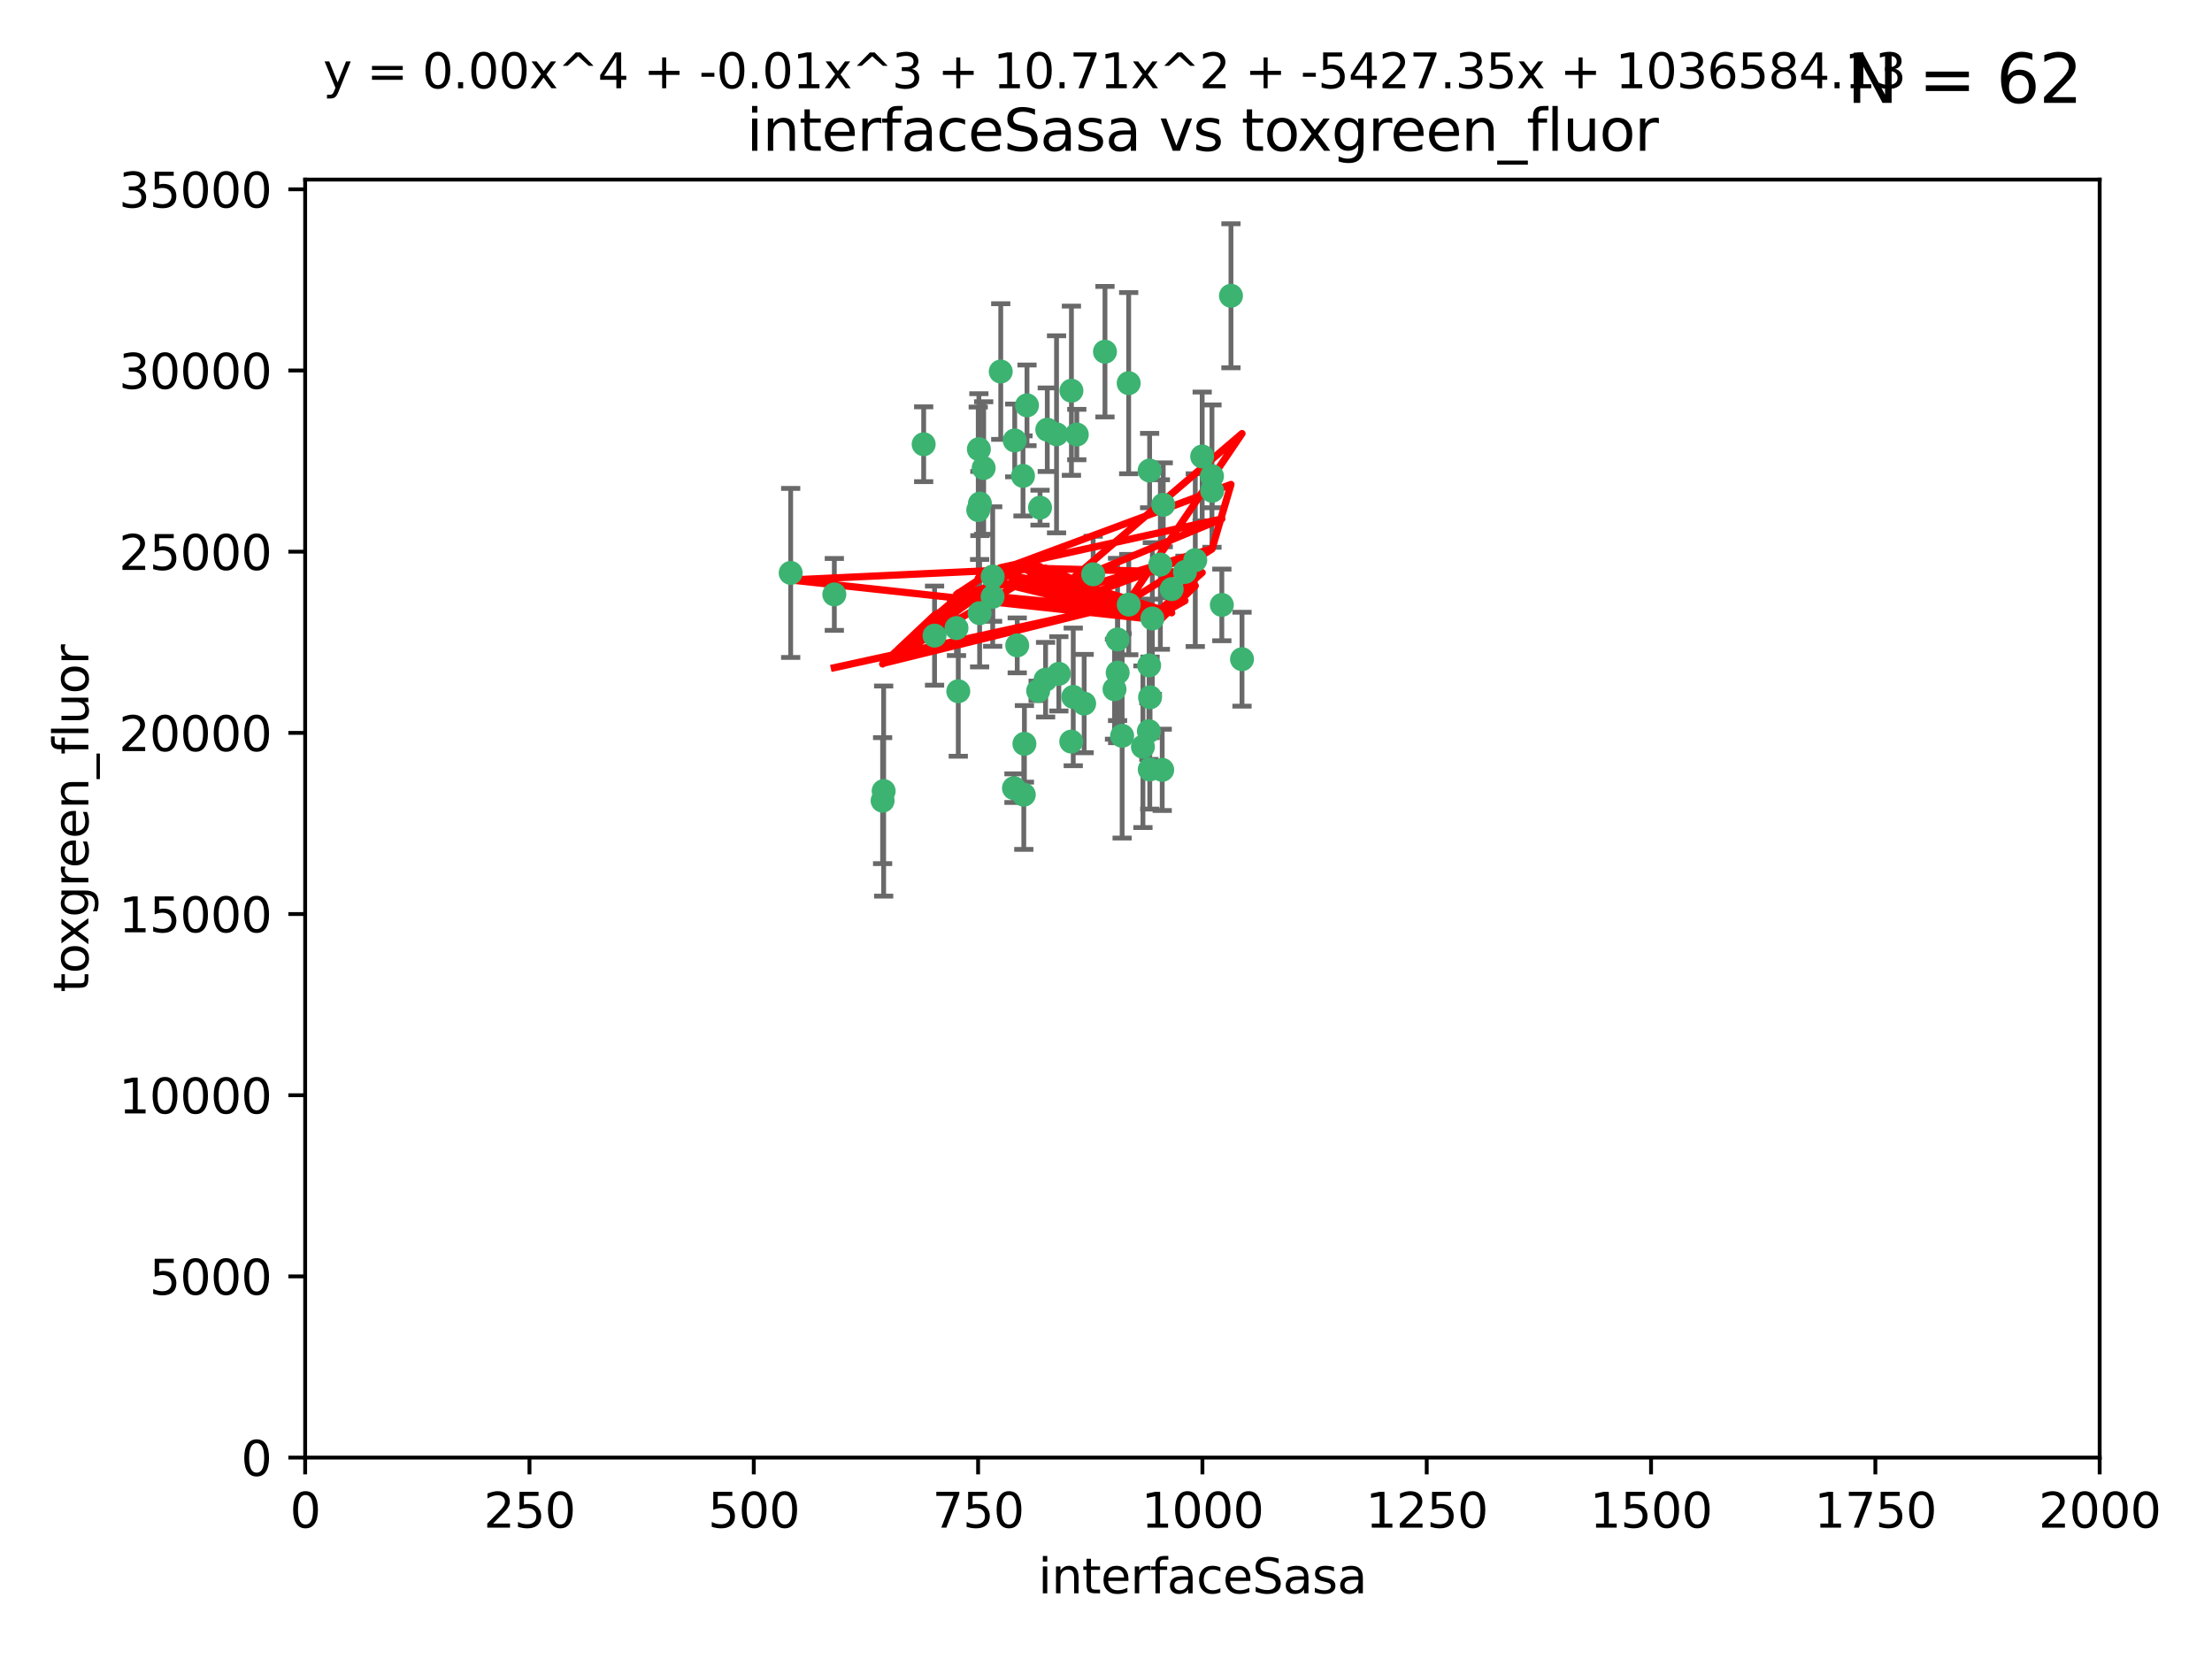 <?xml version="1.0" encoding="utf-8" standalone="no"?>
<!DOCTYPE svg PUBLIC "-//W3C//DTD SVG 1.1//EN"
  "http://www.w3.org/Graphics/SVG/1.1/DTD/svg11.dtd">
<svg xmlns:xlink="http://www.w3.org/1999/xlink" width="460.8pt" height="345.6pt" viewBox="0 0 460.8 345.6" xmlns="http://www.w3.org/2000/svg" version="1.1">
 <defs>
  <style type="text/css">*{stroke-linejoin: round; stroke-linecap: butt}</style>
 </defs>
 <g id="figure_1">
  <g id="patch_1">
   <path d="M 0 345.6 
L 460.8 345.6 
L 460.8 0 
L 0 0 
z
" style="fill: #ffffff"/>
  </g>
  <g id="axes_1">
   <g id="patch_2">
    <path d="M 63.571 303.64 
L 437.4 303.64 
L 437.4 37.411 
L 63.571 37.411 
z
" style="fill: #ffffff"/>
   </g>
   <g id="PathCollection_1">
    <defs>
     <path id="m576ee216b3" d="M 0 1.118 
C 0.297 1.118 0.581 1 0.791 0.791 
C 1 0.581 1.118 0.297 1.118 0 
C 1.118 -0.297 1 -0.581 0.791 -0.791 
C 0.581 -1 0.297 -1.118 0 -1.118 
C -0.297 -1.118 -0.581 -1 -0.791 -0.791 
C -1 -0.581 -1.118 -0.297 -1.118 0 
C -1.118 0.297 -1 0.581 -0.791 0.791 
C -0.581 1 -0.297 1.118 0 1.118 
z
" style="stroke: #3cb371"/>
    </defs>
    <g clip-path="url(#pfa38b4b7e1)">
     <use xlink:href="#m576ee216b3" x="242.323" y="105.159" style="fill: #3cb371; stroke: #3cb371"/>
     <use xlink:href="#m576ee216b3" x="248.998" y="116.686" style="fill: #3cb371; stroke: #3cb371"/>
     <use xlink:href="#m576ee216b3" x="239.489" y="98.026" style="fill: #3cb371; stroke: #3cb371"/>
     <use xlink:href="#m576ee216b3" x="250.437" y="95.094" style="fill: #3cb371; stroke: #3cb371"/>
     <use xlink:href="#m576ee216b3" x="218.168" y="89.516" style="fill: #3cb371; stroke: #3cb371"/>
     <use xlink:href="#m576ee216b3" x="230.187" y="73.266" style="fill: #3cb371; stroke: #3cb371"/>
     <use xlink:href="#m576ee216b3" x="240.054" y="128.839" style="fill: #3cb371; stroke: #3cb371"/>
     <use xlink:href="#m576ee216b3" x="246.854" y="119.146" style="fill: #3cb371; stroke: #3cb371"/>
     <use xlink:href="#m576ee216b3" x="239.385" y="138.622" style="fill: #3cb371; stroke: #3cb371"/>
     <use xlink:href="#m576ee216b3" x="223.198" y="81.394" style="fill: #3cb371; stroke: #3cb371"/>
     <use xlink:href="#m576ee216b3" x="258.734" y="137.321" style="fill: #3cb371; stroke: #3cb371"/>
     <use xlink:href="#m576ee216b3" x="233.762" y="153.285" style="fill: #3cb371; stroke: #3cb371"/>
     <use xlink:href="#m576ee216b3" x="211.385" y="91.754" style="fill: #3cb371; stroke: #3cb371"/>
     <use xlink:href="#m576ee216b3" x="235.142" y="125.947" style="fill: #3cb371; stroke: #3cb371"/>
     <use xlink:href="#m576ee216b3" x="220.097" y="90.475" style="fill: #3cb371; stroke: #3cb371"/>
     <use xlink:href="#m576ee216b3" x="223.161" y="154.483" style="fill: #3cb371; stroke: #3cb371"/>
     <use xlink:href="#m576ee216b3" x="241.725" y="117.601" style="fill: #3cb371; stroke: #3cb371"/>
     <use xlink:href="#m576ee216b3" x="225.848" y="146.564" style="fill: #3cb371; stroke: #3cb371"/>
     <use xlink:href="#m576ee216b3" x="252.51" y="102.24" style="fill: #3cb371; stroke: #3cb371"/>
     <use xlink:href="#m576ee216b3" x="227.725" y="119.635" style="fill: #3cb371; stroke: #3cb371"/>
     <use xlink:href="#m576ee216b3" x="235.125" y="79.819" style="fill: #3cb371; stroke: #3cb371"/>
     <use xlink:href="#m576ee216b3" x="206.772" y="124.329" style="fill: #3cb371; stroke: #3cb371"/>
     <use xlink:href="#m576ee216b3" x="244.091" y="122.72" style="fill: #3cb371; stroke: #3cb371"/>
     <use xlink:href="#m576ee216b3" x="211.908" y="134.443" style="fill: #3cb371; stroke: #3cb371"/>
     <use xlink:href="#m576ee216b3" x="213.404" y="154.954" style="fill: #3cb371; stroke: #3cb371"/>
     <use xlink:href="#m576ee216b3" x="204.131" y="104.896" style="fill: #3cb371; stroke: #3cb371"/>
     <use xlink:href="#m576ee216b3" x="216.658" y="105.756" style="fill: #3cb371; stroke: #3cb371"/>
     <use xlink:href="#m576ee216b3" x="204.916" y="97.498" style="fill: #3cb371; stroke: #3cb371"/>
     <use xlink:href="#m576ee216b3" x="192.417" y="92.545" style="fill: #3cb371; stroke: #3cb371"/>
     <use xlink:href="#m576ee216b3" x="213.275" y="165.548" style="fill: #3cb371; stroke: #3cb371"/>
     <use xlink:href="#m576ee216b3" x="216.269" y="143.916" style="fill: #3cb371; stroke: #3cb371"/>
     <use xlink:href="#m576ee216b3" x="206.796" y="120.108" style="fill: #3cb371; stroke: #3cb371"/>
     <use xlink:href="#m576ee216b3" x="199.256" y="130.84" style="fill: #3cb371; stroke: #3cb371"/>
     <use xlink:href="#m576ee216b3" x="220.577" y="140.37" style="fill: #3cb371; stroke: #3cb371"/>
     <use xlink:href="#m576ee216b3" x="242.11" y="160.372" style="fill: #3cb371; stroke: #3cb371"/>
     <use xlink:href="#m576ee216b3" x="223.577" y="145.178" style="fill: #3cb371; stroke: #3cb371"/>
     <use xlink:href="#m576ee216b3" x="254.529" y="126.015" style="fill: #3cb371; stroke: #3cb371"/>
     <use xlink:href="#m576ee216b3" x="208.473" y="77.397" style="fill: #3cb371; stroke: #3cb371"/>
     <use xlink:href="#m576ee216b3" x="203.92" y="93.572" style="fill: #3cb371; stroke: #3cb371"/>
     <use xlink:href="#m576ee216b3" x="239.332" y="152.32" style="fill: #3cb371; stroke: #3cb371"/>
     <use xlink:href="#m576ee216b3" x="204.073" y="127.738" style="fill: #3cb371; stroke: #3cb371"/>
     <use xlink:href="#m576ee216b3" x="239.579" y="145.262" style="fill: #3cb371; stroke: #3cb371"/>
     <use xlink:href="#m576ee216b3" x="232.833" y="140.122" style="fill: #3cb371; stroke: #3cb371"/>
     <use xlink:href="#m576ee216b3" x="252.476" y="99.184" style="fill: #3cb371; stroke: #3cb371"/>
     <use xlink:href="#m576ee216b3" x="256.433" y="61.614" style="fill: #3cb371; stroke: #3cb371"/>
     <use xlink:href="#m576ee216b3" x="203.785" y="106.253" style="fill: #3cb371; stroke: #3cb371"/>
     <use xlink:href="#m576ee216b3" x="213.94" y="84.44" style="fill: #3cb371; stroke: #3cb371"/>
     <use xlink:href="#m576ee216b3" x="194.686" y="132.411" style="fill: #3cb371; stroke: #3cb371"/>
     <use xlink:href="#m576ee216b3" x="183.864" y="166.79" style="fill: #3cb371; stroke: #3cb371"/>
     <use xlink:href="#m576ee216b3" x="213.11" y="99.14" style="fill: #3cb371; stroke: #3cb371"/>
     <use xlink:href="#m576ee216b3" x="211.23" y="164.19" style="fill: #3cb371; stroke: #3cb371"/>
     <use xlink:href="#m576ee216b3" x="238.093" y="155.561" style="fill: #3cb371; stroke: #3cb371"/>
     <use xlink:href="#m576ee216b3" x="199.626" y="143.999" style="fill: #3cb371; stroke: #3cb371"/>
     <use xlink:href="#m576ee216b3" x="232.811" y="133.213" style="fill: #3cb371; stroke: #3cb371"/>
     <use xlink:href="#m576ee216b3" x="224.314" y="90.523" style="fill: #3cb371; stroke: #3cb371"/>
     <use xlink:href="#m576ee216b3" x="239.516" y="160.289" style="fill: #3cb371; stroke: #3cb371"/>
     <use xlink:href="#m576ee216b3" x="164.714" y="119.349" style="fill: #3cb371; stroke: #3cb371"/>
     <use xlink:href="#m576ee216b3" x="217.815" y="141.593" style="fill: #3cb371; stroke: #3cb371"/>
     <use xlink:href="#m576ee216b3" x="184.082" y="164.794" style="fill: #3cb371; stroke: #3cb371"/>
     <use xlink:href="#m576ee216b3" x="232.174" y="143.576" style="fill: #3cb371; stroke: #3cb371"/>
     <use xlink:href="#m576ee216b3" x="173.806" y="123.828" style="fill: #3cb371; stroke: #3cb371"/>
    </g>
   </g>
   <g id="matplotlib.axis_1">
    <g id="xtick_1">
     <g id="line2d_1">
      <defs>
       <path id="m0bc7f28a14" d="M 0 0 
L 0 3.5 
" style="stroke: #000000; stroke-width: 0.8"/>
      </defs>
      <g>
       <use xlink:href="#m0bc7f28a14" x="63.571" y="303.64" style="stroke: #000000; stroke-width: 0.8"/>
      </g>
     </g>
     <g id="text_1">
      <!-- 0 -->
      <g transform="translate(60.39 318.238)scale(0.1 -0.1)">
       <defs>
        <path id="DejaVuSans-30" d="M 2034 4250 
Q 1547 4250 1301 3770 
Q 1056 3291 1056 2328 
Q 1056 1369 1301 889 
Q 1547 409 2034 409 
Q 2525 409 2770 889 
Q 3016 1369 3016 2328 
Q 3016 3291 2770 3770 
Q 2525 4250 2034 4250 
z
M 2034 4750 
Q 2819 4750 3233 4129 
Q 3647 3509 3647 2328 
Q 3647 1150 3233 529 
Q 2819 -91 2034 -91 
Q 1250 -91 836 529 
Q 422 1150 422 2328 
Q 422 3509 836 4129 
Q 1250 4750 2034 4750 
z
" transform="scale(0.016)"/>
       </defs>
       <use xlink:href="#DejaVuSans-30"/>
      </g>
     </g>
    </g>
    <g id="xtick_2">
     <g id="line2d_2">
      <g>
       <use xlink:href="#m0bc7f28a14" x="110.3" y="303.64" style="stroke: #000000; stroke-width: 0.8"/>
      </g>
     </g>
     <g id="text_2">
      <!-- 250 -->
      <g transform="translate(100.756 318.238)scale(0.1 -0.1)">
       <defs>
        <path id="DejaVuSans-32" d="M 1228 531 
L 3431 531 
L 3431 0 
L 469 0 
L 469 531 
Q 828 903 1448 1529 
Q 2069 2156 2228 2338 
Q 2531 2678 2651 2914 
Q 2772 3150 2772 3378 
Q 2772 3750 2511 3984 
Q 2250 4219 1831 4219 
Q 1534 4219 1204 4116 
Q 875 4013 500 3803 
L 500 4441 
Q 881 4594 1212 4672 
Q 1544 4750 1819 4750 
Q 2544 4750 2975 4387 
Q 3406 4025 3406 3419 
Q 3406 3131 3298 2873 
Q 3191 2616 2906 2266 
Q 2828 2175 2409 1742 
Q 1991 1309 1228 531 
z
" transform="scale(0.016)"/>
        <path id="DejaVuSans-35" d="M 691 4666 
L 3169 4666 
L 3169 4134 
L 1269 4134 
L 1269 2991 
Q 1406 3038 1543 3061 
Q 1681 3084 1819 3084 
Q 2600 3084 3056 2656 
Q 3513 2228 3513 1497 
Q 3513 744 3044 326 
Q 2575 -91 1722 -91 
Q 1428 -91 1123 -41 
Q 819 9 494 109 
L 494 744 
Q 775 591 1075 516 
Q 1375 441 1709 441 
Q 2250 441 2565 725 
Q 2881 1009 2881 1497 
Q 2881 1984 2565 2268 
Q 2250 2553 1709 2553 
Q 1456 2553 1204 2497 
Q 953 2441 691 2322 
L 691 4666 
z
" transform="scale(0.016)"/>
       </defs>
       <use xlink:href="#DejaVuSans-32"/>
       <use xlink:href="#DejaVuSans-35" x="63.623"/>
       <use xlink:href="#DejaVuSans-30" x="127.246"/>
      </g>
     </g>
    </g>
    <g id="xtick_3">
     <g id="line2d_3">
      <g>
       <use xlink:href="#m0bc7f28a14" x="157.028" y="303.64" style="stroke: #000000; stroke-width: 0.8"/>
      </g>
     </g>
     <g id="text_3">
      <!-- 500 -->
      <g transform="translate(147.485 318.238)scale(0.1 -0.1)">
       <use xlink:href="#DejaVuSans-35"/>
       <use xlink:href="#DejaVuSans-30" x="63.623"/>
       <use xlink:href="#DejaVuSans-30" x="127.246"/>
      </g>
     </g>
    </g>
    <g id="xtick_4">
     <g id="line2d_4">
      <g>
       <use xlink:href="#m0bc7f28a14" x="203.757" y="303.64" style="stroke: #000000; stroke-width: 0.8"/>
      </g>
     </g>
     <g id="text_4">
      <!-- 750 -->
      <g transform="translate(194.213 318.238)scale(0.1 -0.1)">
       <defs>
        <path id="DejaVuSans-37" d="M 525 4666 
L 3525 4666 
L 3525 4397 
L 1831 0 
L 1172 0 
L 2766 4134 
L 525 4134 
L 525 4666 
z
" transform="scale(0.016)"/>
       </defs>
       <use xlink:href="#DejaVuSans-37"/>
       <use xlink:href="#DejaVuSans-35" x="63.623"/>
       <use xlink:href="#DejaVuSans-30" x="127.246"/>
      </g>
     </g>
    </g>
    <g id="xtick_5">
     <g id="line2d_5">
      <g>
       <use xlink:href="#m0bc7f28a14" x="250.486" y="303.64" style="stroke: #000000; stroke-width: 0.8"/>
      </g>
     </g>
     <g id="text_5">
      <!-- 1000 -->
      <g transform="translate(237.761 318.238)scale(0.1 -0.1)">
       <defs>
        <path id="DejaVuSans-31" d="M 794 531 
L 1825 531 
L 1825 4091 
L 703 3866 
L 703 4441 
L 1819 4666 
L 2450 4666 
L 2450 531 
L 3481 531 
L 3481 0 
L 794 0 
L 794 531 
z
" transform="scale(0.016)"/>
       </defs>
       <use xlink:href="#DejaVuSans-31"/>
       <use xlink:href="#DejaVuSans-30" x="63.623"/>
       <use xlink:href="#DejaVuSans-30" x="127.246"/>
       <use xlink:href="#DejaVuSans-30" x="190.869"/>
      </g>
     </g>
    </g>
    <g id="xtick_6">
     <g id="line2d_6">
      <g>
       <use xlink:href="#m0bc7f28a14" x="297.214" y="303.64" style="stroke: #000000; stroke-width: 0.8"/>
      </g>
     </g>
     <g id="text_6">
      <!-- 1250 -->
      <g transform="translate(284.489 318.238)scale(0.1 -0.1)">
       <use xlink:href="#DejaVuSans-31"/>
       <use xlink:href="#DejaVuSans-32" x="63.623"/>
       <use xlink:href="#DejaVuSans-35" x="127.246"/>
       <use xlink:href="#DejaVuSans-30" x="190.869"/>
      </g>
     </g>
    </g>
    <g id="xtick_7">
     <g id="line2d_7">
      <g>
       <use xlink:href="#m0bc7f28a14" x="343.943" y="303.64" style="stroke: #000000; stroke-width: 0.8"/>
      </g>
     </g>
     <g id="text_7">
      <!-- 1500 -->
      <g transform="translate(331.218 318.238)scale(0.1 -0.1)">
       <use xlink:href="#DejaVuSans-31"/>
       <use xlink:href="#DejaVuSans-35" x="63.623"/>
       <use xlink:href="#DejaVuSans-30" x="127.246"/>
       <use xlink:href="#DejaVuSans-30" x="190.869"/>
      </g>
     </g>
    </g>
    <g id="xtick_8">
     <g id="line2d_8">
      <g>
       <use xlink:href="#m0bc7f28a14" x="390.671" y="303.64" style="stroke: #000000; stroke-width: 0.8"/>
      </g>
     </g>
     <g id="text_8">
      <!-- 1750 -->
      <g transform="translate(377.946 318.238)scale(0.1 -0.1)">
       <use xlink:href="#DejaVuSans-31"/>
       <use xlink:href="#DejaVuSans-37" x="63.623"/>
       <use xlink:href="#DejaVuSans-35" x="127.246"/>
       <use xlink:href="#DejaVuSans-30" x="190.869"/>
      </g>
     </g>
    </g>
    <g id="xtick_9">
     <g id="line2d_9">
      <g>
       <use xlink:href="#m0bc7f28a14" x="437.4" y="303.64" style="stroke: #000000; stroke-width: 0.8"/>
      </g>
     </g>
     <g id="text_9">
      <!-- 2000 -->
      <g transform="translate(424.675 318.238)scale(0.1 -0.1)">
       <use xlink:href="#DejaVuSans-32"/>
       <use xlink:href="#DejaVuSans-30" x="63.623"/>
       <use xlink:href="#DejaVuSans-30" x="127.246"/>
       <use xlink:href="#DejaVuSans-30" x="190.869"/>
      </g>
     </g>
    </g>
    <g id="text_10">
     <!-- interfaceSasa -->
     <g transform="translate(216.279 331.917)scale(0.1 -0.1)">
      <defs>
       <path id="DejaVuSans-69" d="M 603 3500 
L 1178 3500 
L 1178 0 
L 603 0 
L 603 3500 
z
M 603 4863 
L 1178 4863 
L 1178 4134 
L 603 4134 
L 603 4863 
z
" transform="scale(0.016)"/>
       <path id="DejaVuSans-6e" d="M 3513 2113 
L 3513 0 
L 2938 0 
L 2938 2094 
Q 2938 2591 2744 2837 
Q 2550 3084 2163 3084 
Q 1697 3084 1428 2787 
Q 1159 2491 1159 1978 
L 1159 0 
L 581 0 
L 581 3500 
L 1159 3500 
L 1159 2956 
Q 1366 3272 1645 3428 
Q 1925 3584 2291 3584 
Q 2894 3584 3203 3211 
Q 3513 2838 3513 2113 
z
" transform="scale(0.016)"/>
       <path id="DejaVuSans-74" d="M 1172 4494 
L 1172 3500 
L 2356 3500 
L 2356 3053 
L 1172 3053 
L 1172 1153 
Q 1172 725 1289 603 
Q 1406 481 1766 481 
L 2356 481 
L 2356 0 
L 1766 0 
Q 1100 0 847 248 
Q 594 497 594 1153 
L 594 3053 
L 172 3053 
L 172 3500 
L 594 3500 
L 594 4494 
L 1172 4494 
z
" transform="scale(0.016)"/>
       <path id="DejaVuSans-65" d="M 3597 1894 
L 3597 1613 
L 953 1613 
Q 991 1019 1311 708 
Q 1631 397 2203 397 
Q 2534 397 2845 478 
Q 3156 559 3463 722 
L 3463 178 
Q 3153 47 2828 -22 
Q 2503 -91 2169 -91 
Q 1331 -91 842 396 
Q 353 884 353 1716 
Q 353 2575 817 3079 
Q 1281 3584 2069 3584 
Q 2775 3584 3186 3129 
Q 3597 2675 3597 1894 
z
M 3022 2063 
Q 3016 2534 2758 2815 
Q 2500 3097 2075 3097 
Q 1594 3097 1305 2825 
Q 1016 2553 972 2059 
L 3022 2063 
z
" transform="scale(0.016)"/>
       <path id="DejaVuSans-72" d="M 2631 2963 
Q 2534 3019 2420 3045 
Q 2306 3072 2169 3072 
Q 1681 3072 1420 2755 
Q 1159 2438 1159 1844 
L 1159 0 
L 581 0 
L 581 3500 
L 1159 3500 
L 1159 2956 
Q 1341 3275 1631 3429 
Q 1922 3584 2338 3584 
Q 2397 3584 2469 3576 
Q 2541 3569 2628 3553 
L 2631 2963 
z
" transform="scale(0.016)"/>
       <path id="DejaVuSans-66" d="M 2375 4863 
L 2375 4384 
L 1825 4384 
Q 1516 4384 1395 4259 
Q 1275 4134 1275 3809 
L 1275 3500 
L 2222 3500 
L 2222 3053 
L 1275 3053 
L 1275 0 
L 697 0 
L 697 3053 
L 147 3053 
L 147 3500 
L 697 3500 
L 697 3744 
Q 697 4328 969 4595 
Q 1241 4863 1831 4863 
L 2375 4863 
z
" transform="scale(0.016)"/>
       <path id="DejaVuSans-61" d="M 2194 1759 
Q 1497 1759 1228 1600 
Q 959 1441 959 1056 
Q 959 750 1161 570 
Q 1363 391 1709 391 
Q 2188 391 2477 730 
Q 2766 1069 2766 1631 
L 2766 1759 
L 2194 1759 
z
M 3341 1997 
L 3341 0 
L 2766 0 
L 2766 531 
Q 2569 213 2275 61 
Q 1981 -91 1556 -91 
Q 1019 -91 701 211 
Q 384 513 384 1019 
Q 384 1609 779 1909 
Q 1175 2209 1959 2209 
L 2766 2209 
L 2766 2266 
Q 2766 2663 2505 2880 
Q 2244 3097 1772 3097 
Q 1472 3097 1187 3025 
Q 903 2953 641 2809 
L 641 3341 
Q 956 3463 1253 3523 
Q 1550 3584 1831 3584 
Q 2591 3584 2966 3190 
Q 3341 2797 3341 1997 
z
" transform="scale(0.016)"/>
       <path id="DejaVuSans-63" d="M 3122 3366 
L 3122 2828 
Q 2878 2963 2633 3030 
Q 2388 3097 2138 3097 
Q 1578 3097 1268 2742 
Q 959 2388 959 1747 
Q 959 1106 1268 751 
Q 1578 397 2138 397 
Q 2388 397 2633 464 
Q 2878 531 3122 666 
L 3122 134 
Q 2881 22 2623 -34 
Q 2366 -91 2075 -91 
Q 1284 -91 818 406 
Q 353 903 353 1747 
Q 353 2603 823 3093 
Q 1294 3584 2113 3584 
Q 2378 3584 2631 3529 
Q 2884 3475 3122 3366 
z
" transform="scale(0.016)"/>
       <path id="DejaVuSans-53" d="M 3425 4513 
L 3425 3897 
Q 3066 4069 2747 4153 
Q 2428 4238 2131 4238 
Q 1616 4238 1336 4038 
Q 1056 3838 1056 3469 
Q 1056 3159 1242 3001 
Q 1428 2844 1947 2747 
L 2328 2669 
Q 3034 2534 3370 2195 
Q 3706 1856 3706 1288 
Q 3706 609 3251 259 
Q 2797 -91 1919 -91 
Q 1588 -91 1214 -16 
Q 841 59 441 206 
L 441 856 
Q 825 641 1194 531 
Q 1563 422 1919 422 
Q 2459 422 2753 634 
Q 3047 847 3047 1241 
Q 3047 1584 2836 1778 
Q 2625 1972 2144 2069 
L 1759 2144 
Q 1053 2284 737 2584 
Q 422 2884 422 3419 
Q 422 4038 858 4394 
Q 1294 4750 2059 4750 
Q 2388 4750 2728 4690 
Q 3069 4631 3425 4513 
z
" transform="scale(0.016)"/>
       <path id="DejaVuSans-73" d="M 2834 3397 
L 2834 2853 
Q 2591 2978 2328 3040 
Q 2066 3103 1784 3103 
Q 1356 3103 1142 2972 
Q 928 2841 928 2578 
Q 928 2378 1081 2264 
Q 1234 2150 1697 2047 
L 1894 2003 
Q 2506 1872 2764 1633 
Q 3022 1394 3022 966 
Q 3022 478 2636 193 
Q 2250 -91 1575 -91 
Q 1294 -91 989 -36 
Q 684 19 347 128 
L 347 722 
Q 666 556 975 473 
Q 1284 391 1588 391 
Q 1994 391 2212 530 
Q 2431 669 2431 922 
Q 2431 1156 2273 1281 
Q 2116 1406 1581 1522 
L 1381 1569 
Q 847 1681 609 1914 
Q 372 2147 372 2553 
Q 372 3047 722 3315 
Q 1072 3584 1716 3584 
Q 2034 3584 2315 3537 
Q 2597 3491 2834 3397 
z
" transform="scale(0.016)"/>
      </defs>
      <use xlink:href="#DejaVuSans-69"/>
      <use xlink:href="#DejaVuSans-6e" x="27.783"/>
      <use xlink:href="#DejaVuSans-74" x="91.162"/>
      <use xlink:href="#DejaVuSans-65" x="130.371"/>
      <use xlink:href="#DejaVuSans-72" x="191.895"/>
      <use xlink:href="#DejaVuSans-66" x="233.008"/>
      <use xlink:href="#DejaVuSans-61" x="268.213"/>
      <use xlink:href="#DejaVuSans-63" x="329.492"/>
      <use xlink:href="#DejaVuSans-65" x="384.473"/>
      <use xlink:href="#DejaVuSans-53" x="445.996"/>
      <use xlink:href="#DejaVuSans-61" x="509.473"/>
      <use xlink:href="#DejaVuSans-73" x="570.752"/>
      <use xlink:href="#DejaVuSans-61" x="622.852"/>
     </g>
    </g>
   </g>
   <g id="matplotlib.axis_2">
    <g id="ytick_1">
     <g id="line2d_10">
      <defs>
       <path id="m8281dabe8b" d="M 0 0 
L -3.5 0 
" style="stroke: #000000; stroke-width: 0.8"/>
      </defs>
      <g>
       <use xlink:href="#m8281dabe8b" x="63.571" y="303.64" style="stroke: #000000; stroke-width: 0.8"/>
      </g>
     </g>
     <g id="text_11">
      <!-- 0 -->
      <g transform="translate(50.209 307.439)scale(0.1 -0.1)">
       <use xlink:href="#DejaVuSans-30"/>
      </g>
     </g>
    </g>
    <g id="ytick_2">
     <g id="line2d_11">
      <g>
       <use xlink:href="#m8281dabe8b" x="63.571" y="265.897" style="stroke: #000000; stroke-width: 0.8"/>
      </g>
     </g>
     <g id="text_12">
      <!-- 5000 -->
      <g transform="translate(31.121 269.696)scale(0.1 -0.1)">
       <use xlink:href="#DejaVuSans-35"/>
       <use xlink:href="#DejaVuSans-30" x="63.623"/>
       <use xlink:href="#DejaVuSans-30" x="127.246"/>
       <use xlink:href="#DejaVuSans-30" x="190.869"/>
      </g>
     </g>
    </g>
    <g id="ytick_3">
     <g id="line2d_12">
      <g>
       <use xlink:href="#m8281dabe8b" x="63.571" y="228.154" style="stroke: #000000; stroke-width: 0.8"/>
      </g>
     </g>
     <g id="text_13">
      <!-- 10000 -->
      <g transform="translate(24.759 231.953)scale(0.1 -0.1)">
       <use xlink:href="#DejaVuSans-31"/>
       <use xlink:href="#DejaVuSans-30" x="63.623"/>
       <use xlink:href="#DejaVuSans-30" x="127.246"/>
       <use xlink:href="#DejaVuSans-30" x="190.869"/>
       <use xlink:href="#DejaVuSans-30" x="254.492"/>
      </g>
     </g>
    </g>
    <g id="ytick_4">
     <g id="line2d_13">
      <g>
       <use xlink:href="#m8281dabe8b" x="63.571" y="190.411" style="stroke: #000000; stroke-width: 0.8"/>
      </g>
     </g>
     <g id="text_14">
      <!-- 15000 -->
      <g transform="translate(24.759 194.21)scale(0.1 -0.1)">
       <use xlink:href="#DejaVuSans-31"/>
       <use xlink:href="#DejaVuSans-35" x="63.623"/>
       <use xlink:href="#DejaVuSans-30" x="127.246"/>
       <use xlink:href="#DejaVuSans-30" x="190.869"/>
       <use xlink:href="#DejaVuSans-30" x="254.492"/>
      </g>
     </g>
    </g>
    <g id="ytick_5">
     <g id="line2d_14">
      <g>
       <use xlink:href="#m8281dabe8b" x="63.571" y="152.668" style="stroke: #000000; stroke-width: 0.8"/>
      </g>
     </g>
     <g id="text_15">
      <!-- 20000 -->
      <g transform="translate(24.759 156.467)scale(0.1 -0.1)">
       <use xlink:href="#DejaVuSans-32"/>
       <use xlink:href="#DejaVuSans-30" x="63.623"/>
       <use xlink:href="#DejaVuSans-30" x="127.246"/>
       <use xlink:href="#DejaVuSans-30" x="190.869"/>
       <use xlink:href="#DejaVuSans-30" x="254.492"/>
      </g>
     </g>
    </g>
    <g id="ytick_6">
     <g id="line2d_15">
      <g>
       <use xlink:href="#m8281dabe8b" x="63.571" y="114.925" style="stroke: #000000; stroke-width: 0.8"/>
      </g>
     </g>
     <g id="text_16">
      <!-- 25000 -->
      <g transform="translate(24.759 118.724)scale(0.1 -0.1)">
       <use xlink:href="#DejaVuSans-32"/>
       <use xlink:href="#DejaVuSans-35" x="63.623"/>
       <use xlink:href="#DejaVuSans-30" x="127.246"/>
       <use xlink:href="#DejaVuSans-30" x="190.869"/>
       <use xlink:href="#DejaVuSans-30" x="254.492"/>
      </g>
     </g>
    </g>
    <g id="ytick_7">
     <g id="line2d_16">
      <g>
       <use xlink:href="#m8281dabe8b" x="63.571" y="77.181" style="stroke: #000000; stroke-width: 0.8"/>
      </g>
     </g>
     <g id="text_17">
      <!-- 30000 -->
      <g transform="translate(24.759 80.981)scale(0.1 -0.1)">
       <defs>
        <path id="DejaVuSans-33" d="M 2597 2516 
Q 3050 2419 3304 2112 
Q 3559 1806 3559 1356 
Q 3559 666 3084 287 
Q 2609 -91 1734 -91 
Q 1441 -91 1130 -33 
Q 819 25 488 141 
L 488 750 
Q 750 597 1062 519 
Q 1375 441 1716 441 
Q 2309 441 2620 675 
Q 2931 909 2931 1356 
Q 2931 1769 2642 2001 
Q 2353 2234 1838 2234 
L 1294 2234 
L 1294 2753 
L 1863 2753 
Q 2328 2753 2575 2939 
Q 2822 3125 2822 3475 
Q 2822 3834 2567 4026 
Q 2313 4219 1838 4219 
Q 1578 4219 1281 4162 
Q 984 4106 628 3988 
L 628 4550 
Q 988 4650 1302 4700 
Q 1616 4750 1894 4750 
Q 2613 4750 3031 4423 
Q 3450 4097 3450 3541 
Q 3450 3153 3228 2886 
Q 3006 2619 2597 2516 
z
" transform="scale(0.016)"/>
       </defs>
       <use xlink:href="#DejaVuSans-33"/>
       <use xlink:href="#DejaVuSans-30" x="63.623"/>
       <use xlink:href="#DejaVuSans-30" x="127.246"/>
       <use xlink:href="#DejaVuSans-30" x="190.869"/>
       <use xlink:href="#DejaVuSans-30" x="254.492"/>
      </g>
     </g>
    </g>
    <g id="ytick_8">
     <g id="line2d_17">
      <g>
       <use xlink:href="#m8281dabe8b" x="63.571" y="39.438" style="stroke: #000000; stroke-width: 0.8"/>
      </g>
     </g>
     <g id="text_18">
      <!-- 35000 -->
      <g transform="translate(24.759 43.238)scale(0.1 -0.1)">
       <use xlink:href="#DejaVuSans-33"/>
       <use xlink:href="#DejaVuSans-35" x="63.623"/>
       <use xlink:href="#DejaVuSans-30" x="127.246"/>
       <use xlink:href="#DejaVuSans-30" x="190.869"/>
       <use xlink:href="#DejaVuSans-30" x="254.492"/>
      </g>
     </g>
    </g>
    <g id="text_19">
     <!-- toxgreen_fluor -->
     <g transform="translate(18.401 206.72)rotate(-90)scale(0.1 -0.1)">
      <defs>
       <path id="DejaVuSans-6f" d="M 1959 3097 
Q 1497 3097 1228 2736 
Q 959 2375 959 1747 
Q 959 1119 1226 758 
Q 1494 397 1959 397 
Q 2419 397 2687 759 
Q 2956 1122 2956 1747 
Q 2956 2369 2687 2733 
Q 2419 3097 1959 3097 
z
M 1959 3584 
Q 2709 3584 3137 3096 
Q 3566 2609 3566 1747 
Q 3566 888 3137 398 
Q 2709 -91 1959 -91 
Q 1206 -91 779 398 
Q 353 888 353 1747 
Q 353 2609 779 3096 
Q 1206 3584 1959 3584 
z
" transform="scale(0.016)"/>
       <path id="DejaVuSans-78" d="M 3513 3500 
L 2247 1797 
L 3578 0 
L 2900 0 
L 1881 1375 
L 863 0 
L 184 0 
L 1544 1831 
L 300 3500 
L 978 3500 
L 1906 2253 
L 2834 3500 
L 3513 3500 
z
" transform="scale(0.016)"/>
       <path id="DejaVuSans-67" d="M 2906 1791 
Q 2906 2416 2648 2759 
Q 2391 3103 1925 3103 
Q 1463 3103 1205 2759 
Q 947 2416 947 1791 
Q 947 1169 1205 825 
Q 1463 481 1925 481 
Q 2391 481 2648 825 
Q 2906 1169 2906 1791 
z
M 3481 434 
Q 3481 -459 3084 -895 
Q 2688 -1331 1869 -1331 
Q 1566 -1331 1297 -1286 
Q 1028 -1241 775 -1147 
L 775 -588 
Q 1028 -725 1275 -790 
Q 1522 -856 1778 -856 
Q 2344 -856 2625 -561 
Q 2906 -266 2906 331 
L 2906 616 
Q 2728 306 2450 153 
Q 2172 0 1784 0 
Q 1141 0 747 490 
Q 353 981 353 1791 
Q 353 2603 747 3093 
Q 1141 3584 1784 3584 
Q 2172 3584 2450 3431 
Q 2728 3278 2906 2969 
L 2906 3500 
L 3481 3500 
L 3481 434 
z
" transform="scale(0.016)"/>
       <path id="DejaVuSans-5f" d="M 3263 -1063 
L 3263 -1509 
L -63 -1509 
L -63 -1063 
L 3263 -1063 
z
" transform="scale(0.016)"/>
       <path id="DejaVuSans-6c" d="M 603 4863 
L 1178 4863 
L 1178 0 
L 603 0 
L 603 4863 
z
" transform="scale(0.016)"/>
       <path id="DejaVuSans-75" d="M 544 1381 
L 544 3500 
L 1119 3500 
L 1119 1403 
Q 1119 906 1312 657 
Q 1506 409 1894 409 
Q 2359 409 2629 706 
Q 2900 1003 2900 1516 
L 2900 3500 
L 3475 3500 
L 3475 0 
L 2900 0 
L 2900 538 
Q 2691 219 2414 64 
Q 2138 -91 1772 -91 
Q 1169 -91 856 284 
Q 544 659 544 1381 
z
M 1991 3584 
L 1991 3584 
z
" transform="scale(0.016)"/>
      </defs>
      <use xlink:href="#DejaVuSans-74"/>
      <use xlink:href="#DejaVuSans-6f" x="39.209"/>
      <use xlink:href="#DejaVuSans-78" x="97.266"/>
      <use xlink:href="#DejaVuSans-67" x="156.445"/>
      <use xlink:href="#DejaVuSans-72" x="219.922"/>
      <use xlink:href="#DejaVuSans-65" x="258.785"/>
      <use xlink:href="#DejaVuSans-65" x="320.309"/>
      <use xlink:href="#DejaVuSans-6e" x="381.832"/>
      <use xlink:href="#DejaVuSans-5f" x="445.211"/>
      <use xlink:href="#DejaVuSans-66" x="495.211"/>
      <use xlink:href="#DejaVuSans-6c" x="530.416"/>
      <use xlink:href="#DejaVuSans-75" x="558.199"/>
      <use xlink:href="#DejaVuSans-6f" x="621.578"/>
      <use xlink:href="#DejaVuSans-72" x="682.76"/>
     </g>
    </g>
   </g>
   <g id="LineCollection_1">
    <path d="M 242.323 113.901 
L 242.323 96.418 
" clip-path="url(#pfa38b4b7e1)" style="fill: none; stroke: #696969"/>
    <path d="M 248.998 134.682 
L 248.998 98.689 
" clip-path="url(#pfa38b4b7e1)" style="fill: none; stroke: #696969"/>
    <path d="M 239.489 105.772 
L 239.489 90.281 
" clip-path="url(#pfa38b4b7e1)" style="fill: none; stroke: #696969"/>
    <path d="M 250.437 108.514 
L 250.437 81.675 
" clip-path="url(#pfa38b4b7e1)" style="fill: none; stroke: #696969"/>
    <path d="M 218.168 98.217 
L 218.168 80.815 
" clip-path="url(#pfa38b4b7e1)" style="fill: none; stroke: #696969"/>
    <path d="M 230.187 86.861 
L 230.187 59.671 
" clip-path="url(#pfa38b4b7e1)" style="fill: none; stroke: #696969"/>
    <path d="M 240.054 144.637 
L 240.054 113.041 
" clip-path="url(#pfa38b4b7e1)" style="fill: none; stroke: #696969"/>
    <path d="M 246.854 122.449 
L 246.854 115.842 
" clip-path="url(#pfa38b4b7e1)" style="fill: none; stroke: #696969"/>
    <path d="M 239.385 152.437 
L 239.385 124.806 
" clip-path="url(#pfa38b4b7e1)" style="fill: none; stroke: #696969"/>
    <path d="M 223.198 99.017 
L 223.198 63.771 
" clip-path="url(#pfa38b4b7e1)" style="fill: none; stroke: #696969"/>
    <path d="M 258.734 147.102 
L 258.734 127.541 
" clip-path="url(#pfa38b4b7e1)" style="fill: none; stroke: #696969"/>
    <path d="M 233.762 174.582 
L 233.762 131.988 
" clip-path="url(#pfa38b4b7e1)" style="fill: none; stroke: #696969"/>
    <path d="M 211.385 99.334 
L 211.385 84.174 
" clip-path="url(#pfa38b4b7e1)" style="fill: none; stroke: #696969"/>
    <path d="M 235.142 136.397 
L 235.142 115.497 
" clip-path="url(#pfa38b4b7e1)" style="fill: none; stroke: #696969"/>
    <path d="M 220.097 111.003 
L 220.097 69.947 
" clip-path="url(#pfa38b4b7e1)" style="fill: none; stroke: #696969"/>
    <path d="M 223.161 155.048 
L 223.161 153.918 
" clip-path="url(#pfa38b4b7e1)" style="fill: none; stroke: #696969"/>
    <path d="M 241.725 135.26 
L 241.725 99.941 
" clip-path="url(#pfa38b4b7e1)" style="fill: none; stroke: #696969"/>
    <path d="M 225.848 156.807 
L 225.848 136.321 
" clip-path="url(#pfa38b4b7e1)" style="fill: none; stroke: #696969"/>
    <path d="M 252.51 105.772 
L 252.51 98.709 
" clip-path="url(#pfa38b4b7e1)" style="fill: none; stroke: #696969"/>
    <path d="M 227.725 127.554 
L 227.725 111.717 
" clip-path="url(#pfa38b4b7e1)" style="fill: none; stroke: #696969"/>
    <path d="M 235.125 98.693 
L 235.125 60.945 
" clip-path="url(#pfa38b4b7e1)" style="fill: none; stroke: #696969"/>
    <path d="M 206.772 129.426 
L 206.772 119.231 
" clip-path="url(#pfa38b4b7e1)" style="fill: none; stroke: #696969"/>
    <path d="M 244.091 124.514 
L 244.091 120.926 
" clip-path="url(#pfa38b4b7e1)" style="fill: none; stroke: #696969"/>
    <path d="M 211.908 140.163 
L 211.908 128.724 
" clip-path="url(#pfa38b4b7e1)" style="fill: none; stroke: #696969"/>
    <path d="M 213.404 162.929 
L 213.404 146.979 
" clip-path="url(#pfa38b4b7e1)" style="fill: none; stroke: #696969"/>
    <path d="M 204.131 111.578 
L 204.131 98.214 
" clip-path="url(#pfa38b4b7e1)" style="fill: none; stroke: #696969"/>
    <path d="M 216.658 109.392 
L 216.658 102.12 
" clip-path="url(#pfa38b4b7e1)" style="fill: none; stroke: #696969"/>
    <path d="M 204.916 111.302 
L 204.916 83.693 
" clip-path="url(#pfa38b4b7e1)" style="fill: none; stroke: #696969"/>
    <path d="M 192.417 100.341 
L 192.417 84.749 
" clip-path="url(#pfa38b4b7e1)" style="fill: none; stroke: #696969"/>
    <path d="M 213.275 176.939 
L 213.275 154.157 
" clip-path="url(#pfa38b4b7e1)" style="fill: none; stroke: #696969"/>
    <path d="M 216.269 145.941 
L 216.269 141.891 
" clip-path="url(#pfa38b4b7e1)" style="fill: none; stroke: #696969"/>
    <path d="M 206.796 134.641 
L 206.796 105.576 
" clip-path="url(#pfa38b4b7e1)" style="fill: none; stroke: #696969"/>
    <path d="M 199.256 136.561 
L 199.256 125.12 
" clip-path="url(#pfa38b4b7e1)" style="fill: none; stroke: #696969"/>
    <path d="M 220.577 148.106 
L 220.577 132.634 
" clip-path="url(#pfa38b4b7e1)" style="fill: none; stroke: #696969"/>
    <path d="M 242.11 168.839 
L 242.11 151.905 
" clip-path="url(#pfa38b4b7e1)" style="fill: none; stroke: #696969"/>
    <path d="M 223.577 159.513 
L 223.577 130.843 
" clip-path="url(#pfa38b4b7e1)" style="fill: none; stroke: #696969"/>
    <path d="M 254.529 133.474 
L 254.529 118.555 
" clip-path="url(#pfa38b4b7e1)" style="fill: none; stroke: #696969"/>
    <path d="M 208.473 91.524 
L 208.473 63.27 
" clip-path="url(#pfa38b4b7e1)" style="fill: none; stroke: #696969"/>
    <path d="M 203.92 105.129 
L 203.92 82.016 
" clip-path="url(#pfa38b4b7e1)" style="fill: none; stroke: #696969"/>
    <path d="M 239.332 158.197 
L 239.332 146.442 
" clip-path="url(#pfa38b4b7e1)" style="fill: none; stroke: #696969"/>
    <path d="M 204.073 138.926 
L 204.073 116.549 
" clip-path="url(#pfa38b4b7e1)" style="fill: none; stroke: #696969"/>
    <path d="M 239.579 153.647 
L 239.579 136.877 
" clip-path="url(#pfa38b4b7e1)" style="fill: none; stroke: #696969"/>
    <path d="M 232.833 154.719 
L 232.833 125.526 
" clip-path="url(#pfa38b4b7e1)" style="fill: none; stroke: #696969"/>
    <path d="M 252.476 114.01 
L 252.476 84.357 
" clip-path="url(#pfa38b4b7e1)" style="fill: none; stroke: #696969"/>
    <path d="M 256.433 76.614 
L 256.433 46.614 
" clip-path="url(#pfa38b4b7e1)" style="fill: none; stroke: #696969"/>
    <path d="M 203.785 127.715 
L 203.785 84.791 
" clip-path="url(#pfa38b4b7e1)" style="fill: none; stroke: #696969"/>
    <path d="M 213.94 92.843 
L 213.94 76.037 
" clip-path="url(#pfa38b4b7e1)" style="fill: none; stroke: #696969"/>
    <path d="M 194.686 142.738 
L 194.686 122.084 
" clip-path="url(#pfa38b4b7e1)" style="fill: none; stroke: #696969"/>
    <path d="M 183.864 179.908 
L 183.864 153.671 
" clip-path="url(#pfa38b4b7e1)" style="fill: none; stroke: #696969"/>
    <path d="M 213.11 107.483 
L 213.11 90.798 
" clip-path="url(#pfa38b4b7e1)" style="fill: none; stroke: #696969"/>
    <path d="M 211.23 167.175 
L 211.23 161.206 
" clip-path="url(#pfa38b4b7e1)" style="fill: none; stroke: #696969"/>
    <path d="M 238.093 172.398 
L 238.093 138.724 
" clip-path="url(#pfa38b4b7e1)" style="fill: none; stroke: #696969"/>
    <path d="M 199.626 157.537 
L 199.626 130.461 
" clip-path="url(#pfa38b4b7e1)" style="fill: none; stroke: #696969"/>
    <path d="M 232.811 150.11 
L 232.811 116.316 
" clip-path="url(#pfa38b4b7e1)" style="fill: none; stroke: #696969"/>
    <path d="M 224.314 95.772 
L 224.314 85.274 
" clip-path="url(#pfa38b4b7e1)" style="fill: none; stroke: #696969"/>
    <path d="M 239.516 168.551 
L 239.516 152.026 
" clip-path="url(#pfa38b4b7e1)" style="fill: none; stroke: #696969"/>
    <path d="M 164.714 136.952 
L 164.714 101.746 
" clip-path="url(#pfa38b4b7e1)" style="fill: none; stroke: #696969"/>
    <path d="M 217.815 149.363 
L 217.815 133.823 
" clip-path="url(#pfa38b4b7e1)" style="fill: none; stroke: #696969"/>
    <path d="M 184.082 186.68 
L 184.082 142.908 
" clip-path="url(#pfa38b4b7e1)" style="fill: none; stroke: #696969"/>
    <path d="M 232.174 153.98 
L 232.174 133.171 
" clip-path="url(#pfa38b4b7e1)" style="fill: none; stroke: #696969"/>
    <path d="M 173.806 131.314 
L 173.806 116.343 
" clip-path="url(#pfa38b4b7e1)" style="fill: none; stroke: #696969"/>
   </g>
   <g id="line2d_18">
    <defs>
     <path id="m0360bf6eb1" d="M 2 0 
L -2 -0 
" style="stroke: #696969"/>
    </defs>
    <g clip-path="url(#pfa38b4b7e1)">
     <use xlink:href="#m0360bf6eb1" x="242.323" y="113.901" style="fill: #696969; stroke: #696969"/>
     <use xlink:href="#m0360bf6eb1" x="248.998" y="134.682" style="fill: #696969; stroke: #696969"/>
     <use xlink:href="#m0360bf6eb1" x="239.489" y="105.772" style="fill: #696969; stroke: #696969"/>
     <use xlink:href="#m0360bf6eb1" x="250.437" y="108.514" style="fill: #696969; stroke: #696969"/>
     <use xlink:href="#m0360bf6eb1" x="218.168" y="98.217" style="fill: #696969; stroke: #696969"/>
     <use xlink:href="#m0360bf6eb1" x="230.187" y="86.861" style="fill: #696969; stroke: #696969"/>
     <use xlink:href="#m0360bf6eb1" x="240.054" y="144.637" style="fill: #696969; stroke: #696969"/>
     <use xlink:href="#m0360bf6eb1" x="246.854" y="122.449" style="fill: #696969; stroke: #696969"/>
     <use xlink:href="#m0360bf6eb1" x="239.385" y="152.437" style="fill: #696969; stroke: #696969"/>
     <use xlink:href="#m0360bf6eb1" x="223.198" y="99.017" style="fill: #696969; stroke: #696969"/>
     <use xlink:href="#m0360bf6eb1" x="258.734" y="147.102" style="fill: #696969; stroke: #696969"/>
     <use xlink:href="#m0360bf6eb1" x="233.762" y="174.582" style="fill: #696969; stroke: #696969"/>
     <use xlink:href="#m0360bf6eb1" x="211.385" y="99.334" style="fill: #696969; stroke: #696969"/>
     <use xlink:href="#m0360bf6eb1" x="235.142" y="136.397" style="fill: #696969; stroke: #696969"/>
     <use xlink:href="#m0360bf6eb1" x="220.097" y="111.003" style="fill: #696969; stroke: #696969"/>
     <use xlink:href="#m0360bf6eb1" x="223.161" y="155.048" style="fill: #696969; stroke: #696969"/>
     <use xlink:href="#m0360bf6eb1" x="241.725" y="135.26" style="fill: #696969; stroke: #696969"/>
     <use xlink:href="#m0360bf6eb1" x="225.848" y="156.807" style="fill: #696969; stroke: #696969"/>
     <use xlink:href="#m0360bf6eb1" x="252.51" y="105.772" style="fill: #696969; stroke: #696969"/>
     <use xlink:href="#m0360bf6eb1" x="227.725" y="127.554" style="fill: #696969; stroke: #696969"/>
     <use xlink:href="#m0360bf6eb1" x="235.125" y="98.693" style="fill: #696969; stroke: #696969"/>
     <use xlink:href="#m0360bf6eb1" x="206.772" y="129.426" style="fill: #696969; stroke: #696969"/>
     <use xlink:href="#m0360bf6eb1" x="244.091" y="124.514" style="fill: #696969; stroke: #696969"/>
     <use xlink:href="#m0360bf6eb1" x="211.908" y="140.163" style="fill: #696969; stroke: #696969"/>
     <use xlink:href="#m0360bf6eb1" x="213.404" y="162.929" style="fill: #696969; stroke: #696969"/>
     <use xlink:href="#m0360bf6eb1" x="204.131" y="111.578" style="fill: #696969; stroke: #696969"/>
     <use xlink:href="#m0360bf6eb1" x="216.658" y="109.392" style="fill: #696969; stroke: #696969"/>
     <use xlink:href="#m0360bf6eb1" x="204.916" y="111.302" style="fill: #696969; stroke: #696969"/>
     <use xlink:href="#m0360bf6eb1" x="192.417" y="100.341" style="fill: #696969; stroke: #696969"/>
     <use xlink:href="#m0360bf6eb1" x="213.275" y="176.939" style="fill: #696969; stroke: #696969"/>
     <use xlink:href="#m0360bf6eb1" x="216.269" y="145.941" style="fill: #696969; stroke: #696969"/>
     <use xlink:href="#m0360bf6eb1" x="206.796" y="134.641" style="fill: #696969; stroke: #696969"/>
     <use xlink:href="#m0360bf6eb1" x="199.256" y="136.561" style="fill: #696969; stroke: #696969"/>
     <use xlink:href="#m0360bf6eb1" x="220.577" y="148.106" style="fill: #696969; stroke: #696969"/>
     <use xlink:href="#m0360bf6eb1" x="242.11" y="168.839" style="fill: #696969; stroke: #696969"/>
     <use xlink:href="#m0360bf6eb1" x="223.577" y="159.513" style="fill: #696969; stroke: #696969"/>
     <use xlink:href="#m0360bf6eb1" x="254.529" y="133.474" style="fill: #696969; stroke: #696969"/>
     <use xlink:href="#m0360bf6eb1" x="208.473" y="91.524" style="fill: #696969; stroke: #696969"/>
     <use xlink:href="#m0360bf6eb1" x="203.92" y="105.129" style="fill: #696969; stroke: #696969"/>
     <use xlink:href="#m0360bf6eb1" x="239.332" y="158.197" style="fill: #696969; stroke: #696969"/>
     <use xlink:href="#m0360bf6eb1" x="204.073" y="138.926" style="fill: #696969; stroke: #696969"/>
     <use xlink:href="#m0360bf6eb1" x="239.579" y="153.647" style="fill: #696969; stroke: #696969"/>
     <use xlink:href="#m0360bf6eb1" x="232.833" y="154.719" style="fill: #696969; stroke: #696969"/>
     <use xlink:href="#m0360bf6eb1" x="252.476" y="114.01" style="fill: #696969; stroke: #696969"/>
     <use xlink:href="#m0360bf6eb1" x="256.433" y="76.614" style="fill: #696969; stroke: #696969"/>
     <use xlink:href="#m0360bf6eb1" x="203.785" y="127.715" style="fill: #696969; stroke: #696969"/>
     <use xlink:href="#m0360bf6eb1" x="213.94" y="92.843" style="fill: #696969; stroke: #696969"/>
     <use xlink:href="#m0360bf6eb1" x="194.686" y="142.738" style="fill: #696969; stroke: #696969"/>
     <use xlink:href="#m0360bf6eb1" x="183.864" y="179.908" style="fill: #696969; stroke: #696969"/>
     <use xlink:href="#m0360bf6eb1" x="213.11" y="107.483" style="fill: #696969; stroke: #696969"/>
     <use xlink:href="#m0360bf6eb1" x="211.23" y="167.175" style="fill: #696969; stroke: #696969"/>
     <use xlink:href="#m0360bf6eb1" x="238.093" y="172.398" style="fill: #696969; stroke: #696969"/>
     <use xlink:href="#m0360bf6eb1" x="199.626" y="157.537" style="fill: #696969; stroke: #696969"/>
     <use xlink:href="#m0360bf6eb1" x="232.811" y="150.11" style="fill: #696969; stroke: #696969"/>
     <use xlink:href="#m0360bf6eb1" x="224.314" y="95.772" style="fill: #696969; stroke: #696969"/>
     <use xlink:href="#m0360bf6eb1" x="239.516" y="168.551" style="fill: #696969; stroke: #696969"/>
     <use xlink:href="#m0360bf6eb1" x="164.714" y="136.952" style="fill: #696969; stroke: #696969"/>
     <use xlink:href="#m0360bf6eb1" x="217.815" y="149.363" style="fill: #696969; stroke: #696969"/>
     <use xlink:href="#m0360bf6eb1" x="184.082" y="186.68" style="fill: #696969; stroke: #696969"/>
     <use xlink:href="#m0360bf6eb1" x="232.174" y="153.98" style="fill: #696969; stroke: #696969"/>
     <use xlink:href="#m0360bf6eb1" x="173.806" y="131.314" style="fill: #696969; stroke: #696969"/>
    </g>
   </g>
   <g id="line2d_19">
    <g clip-path="url(#pfa38b4b7e1)">
     <use xlink:href="#m0360bf6eb1" x="242.323" y="96.418" style="fill: #696969; stroke: #696969"/>
     <use xlink:href="#m0360bf6eb1" x="248.998" y="98.689" style="fill: #696969; stroke: #696969"/>
     <use xlink:href="#m0360bf6eb1" x="239.489" y="90.281" style="fill: #696969; stroke: #696969"/>
     <use xlink:href="#m0360bf6eb1" x="250.437" y="81.675" style="fill: #696969; stroke: #696969"/>
     <use xlink:href="#m0360bf6eb1" x="218.168" y="80.815" style="fill: #696969; stroke: #696969"/>
     <use xlink:href="#m0360bf6eb1" x="230.187" y="59.671" style="fill: #696969; stroke: #696969"/>
     <use xlink:href="#m0360bf6eb1" x="240.054" y="113.041" style="fill: #696969; stroke: #696969"/>
     <use xlink:href="#m0360bf6eb1" x="246.854" y="115.842" style="fill: #696969; stroke: #696969"/>
     <use xlink:href="#m0360bf6eb1" x="239.385" y="124.806" style="fill: #696969; stroke: #696969"/>
     <use xlink:href="#m0360bf6eb1" x="223.198" y="63.771" style="fill: #696969; stroke: #696969"/>
     <use xlink:href="#m0360bf6eb1" x="258.734" y="127.541" style="fill: #696969; stroke: #696969"/>
     <use xlink:href="#m0360bf6eb1" x="233.762" y="131.988" style="fill: #696969; stroke: #696969"/>
     <use xlink:href="#m0360bf6eb1" x="211.385" y="84.174" style="fill: #696969; stroke: #696969"/>
     <use xlink:href="#m0360bf6eb1" x="235.142" y="115.497" style="fill: #696969; stroke: #696969"/>
     <use xlink:href="#m0360bf6eb1" x="220.097" y="69.947" style="fill: #696969; stroke: #696969"/>
     <use xlink:href="#m0360bf6eb1" x="223.161" y="153.918" style="fill: #696969; stroke: #696969"/>
     <use xlink:href="#m0360bf6eb1" x="241.725" y="99.941" style="fill: #696969; stroke: #696969"/>
     <use xlink:href="#m0360bf6eb1" x="225.848" y="136.321" style="fill: #696969; stroke: #696969"/>
     <use xlink:href="#m0360bf6eb1" x="252.51" y="98.709" style="fill: #696969; stroke: #696969"/>
     <use xlink:href="#m0360bf6eb1" x="227.725" y="111.717" style="fill: #696969; stroke: #696969"/>
     <use xlink:href="#m0360bf6eb1" x="235.125" y="60.945" style="fill: #696969; stroke: #696969"/>
     <use xlink:href="#m0360bf6eb1" x="206.772" y="119.231" style="fill: #696969; stroke: #696969"/>
     <use xlink:href="#m0360bf6eb1" x="244.091" y="120.926" style="fill: #696969; stroke: #696969"/>
     <use xlink:href="#m0360bf6eb1" x="211.908" y="128.724" style="fill: #696969; stroke: #696969"/>
     <use xlink:href="#m0360bf6eb1" x="213.404" y="146.979" style="fill: #696969; stroke: #696969"/>
     <use xlink:href="#m0360bf6eb1" x="204.131" y="98.214" style="fill: #696969; stroke: #696969"/>
     <use xlink:href="#m0360bf6eb1" x="216.658" y="102.12" style="fill: #696969; stroke: #696969"/>
     <use xlink:href="#m0360bf6eb1" x="204.916" y="83.693" style="fill: #696969; stroke: #696969"/>
     <use xlink:href="#m0360bf6eb1" x="192.417" y="84.749" style="fill: #696969; stroke: #696969"/>
     <use xlink:href="#m0360bf6eb1" x="213.275" y="154.157" style="fill: #696969; stroke: #696969"/>
     <use xlink:href="#m0360bf6eb1" x="216.269" y="141.891" style="fill: #696969; stroke: #696969"/>
     <use xlink:href="#m0360bf6eb1" x="206.796" y="105.576" style="fill: #696969; stroke: #696969"/>
     <use xlink:href="#m0360bf6eb1" x="199.256" y="125.12" style="fill: #696969; stroke: #696969"/>
     <use xlink:href="#m0360bf6eb1" x="220.577" y="132.634" style="fill: #696969; stroke: #696969"/>
     <use xlink:href="#m0360bf6eb1" x="242.11" y="151.905" style="fill: #696969; stroke: #696969"/>
     <use xlink:href="#m0360bf6eb1" x="223.577" y="130.843" style="fill: #696969; stroke: #696969"/>
     <use xlink:href="#m0360bf6eb1" x="254.529" y="118.555" style="fill: #696969; stroke: #696969"/>
     <use xlink:href="#m0360bf6eb1" x="208.473" y="63.27" style="fill: #696969; stroke: #696969"/>
     <use xlink:href="#m0360bf6eb1" x="203.92" y="82.016" style="fill: #696969; stroke: #696969"/>
     <use xlink:href="#m0360bf6eb1" x="239.332" y="146.442" style="fill: #696969; stroke: #696969"/>
     <use xlink:href="#m0360bf6eb1" x="204.073" y="116.549" style="fill: #696969; stroke: #696969"/>
     <use xlink:href="#m0360bf6eb1" x="239.579" y="136.877" style="fill: #696969; stroke: #696969"/>
     <use xlink:href="#m0360bf6eb1" x="232.833" y="125.526" style="fill: #696969; stroke: #696969"/>
     <use xlink:href="#m0360bf6eb1" x="252.476" y="84.357" style="fill: #696969; stroke: #696969"/>
     <use xlink:href="#m0360bf6eb1" x="256.433" y="46.614" style="fill: #696969; stroke: #696969"/>
     <use xlink:href="#m0360bf6eb1" x="203.785" y="84.791" style="fill: #696969; stroke: #696969"/>
     <use xlink:href="#m0360bf6eb1" x="213.94" y="76.037" style="fill: #696969; stroke: #696969"/>
     <use xlink:href="#m0360bf6eb1" x="194.686" y="122.084" style="fill: #696969; stroke: #696969"/>
     <use xlink:href="#m0360bf6eb1" x="183.864" y="153.671" style="fill: #696969; stroke: #696969"/>
     <use xlink:href="#m0360bf6eb1" x="213.11" y="90.798" style="fill: #696969; stroke: #696969"/>
     <use xlink:href="#m0360bf6eb1" x="211.23" y="161.206" style="fill: #696969; stroke: #696969"/>
     <use xlink:href="#m0360bf6eb1" x="238.093" y="138.724" style="fill: #696969; stroke: #696969"/>
     <use xlink:href="#m0360bf6eb1" x="199.626" y="130.461" style="fill: #696969; stroke: #696969"/>
     <use xlink:href="#m0360bf6eb1" x="232.811" y="116.316" style="fill: #696969; stroke: #696969"/>
     <use xlink:href="#m0360bf6eb1" x="224.314" y="85.274" style="fill: #696969; stroke: #696969"/>
     <use xlink:href="#m0360bf6eb1" x="239.516" y="152.026" style="fill: #696969; stroke: #696969"/>
     <use xlink:href="#m0360bf6eb1" x="164.714" y="101.746" style="fill: #696969; stroke: #696969"/>
     <use xlink:href="#m0360bf6eb1" x="217.815" y="133.823" style="fill: #696969; stroke: #696969"/>
     <use xlink:href="#m0360bf6eb1" x="184.082" y="142.908" style="fill: #696969; stroke: #696969"/>
     <use xlink:href="#m0360bf6eb1" x="232.174" y="133.171" style="fill: #696969; stroke: #696969"/>
     <use xlink:href="#m0360bf6eb1" x="173.806" y="116.343" style="fill: #696969; stroke: #696969"/>
    </g>
   </g>
   <g id="line2d_20">
    <path d="M 242.323 128.528 
L 248.998 122.028 
L 239.489 128.942 
L 250.437 119.283 
L 218.168 118.448 
L 230.187 125.113 
L 240.054 128.944 
L 246.854 125.14 
L 239.385 128.938 
L 223.198 120.742 
L 258.734 90.316 
L 233.762 127.191 
L 211.385 117.636 
L 235.142 127.844 
L 220.097 119.188 
L 223.161 120.721 
L 241.725 128.709 
L 225.848 122.329 
L 252.51 114.286 
L 227.725 123.53 
L 235.125 127.836 
L 206.772 118.873 
L 244.091 127.659 
L 211.908 117.59 
L 213.404 117.561 
L 204.131 120.231 
L 216.658 118.014 
L 204.916 119.78 
L 192.417 130.437 
L 213.275 117.557 
L 216.269 117.924 
L 206.796 118.863 
L 199.256 123.824 
L 220.577 119.402 
L 242.11 128.599 
L 223.577 120.958 
L 254.529 108.096 
L 208.473 118.245 
L 203.92 120.359 
L 239.332 128.935 
L 204.073 120.266 
L 239.579 128.945 
L 232.833 126.696 
L 252.476 114.377 
L 256.433 100.918 
L 203.785 120.442 
L 213.94 117.588 
L 194.686 128.129 
L 183.864 138.317 
L 213.11 117.554 
L 211.23 117.654 
L 238.093 128.782 
L 199.626 123.508 
L 232.811 126.683 
L 224.314 121.388 
L 239.516 128.943 
L 164.714 120.817 
L 217.815 118.335 
L 184.082 138.162 
L 232.174 126.322 
L 173.806 139.09 
" clip-path="url(#pfa38b4b7e1)" style="fill: none; stroke: #ff0000; stroke-width: 1.5; stroke-linecap: square"/>
   </g>
   <g id="line2d_21">
    <defs>
     <path id="maebf6b0286" d="M 0 2 
C 0.53 2 1.039 1.789 1.414 1.414 
C 1.789 1.039 2 0.53 2 0 
C 2 -0.53 1.789 -1.039 1.414 -1.414 
C 1.039 -1.789 0.53 -2 0 -2 
C -0.53 -2 -1.039 -1.789 -1.414 -1.414 
C -1.789 -1.039 -2 -0.53 -2 0 
C -2 0.53 -1.789 1.039 -1.414 1.414 
C -1.039 1.789 -0.53 2 0 2 
z
" style="stroke: #3cb371"/>
    </defs>
    <g clip-path="url(#pfa38b4b7e1)">
     <use xlink:href="#maebf6b0286" x="242.323" y="105.159" style="fill: #3cb371; stroke: #3cb371"/>
     <use xlink:href="#maebf6b0286" x="248.998" y="116.686" style="fill: #3cb371; stroke: #3cb371"/>
     <use xlink:href="#maebf6b0286" x="239.489" y="98.026" style="fill: #3cb371; stroke: #3cb371"/>
     <use xlink:href="#maebf6b0286" x="250.437" y="95.094" style="fill: #3cb371; stroke: #3cb371"/>
     <use xlink:href="#maebf6b0286" x="218.168" y="89.516" style="fill: #3cb371; stroke: #3cb371"/>
     <use xlink:href="#maebf6b0286" x="230.187" y="73.266" style="fill: #3cb371; stroke: #3cb371"/>
     <use xlink:href="#maebf6b0286" x="240.054" y="128.839" style="fill: #3cb371; stroke: #3cb371"/>
     <use xlink:href="#maebf6b0286" x="246.854" y="119.146" style="fill: #3cb371; stroke: #3cb371"/>
     <use xlink:href="#maebf6b0286" x="239.385" y="138.622" style="fill: #3cb371; stroke: #3cb371"/>
     <use xlink:href="#maebf6b0286" x="223.198" y="81.394" style="fill: #3cb371; stroke: #3cb371"/>
     <use xlink:href="#maebf6b0286" x="258.734" y="137.321" style="fill: #3cb371; stroke: #3cb371"/>
     <use xlink:href="#maebf6b0286" x="233.762" y="153.285" style="fill: #3cb371; stroke: #3cb371"/>
     <use xlink:href="#maebf6b0286" x="211.385" y="91.754" style="fill: #3cb371; stroke: #3cb371"/>
     <use xlink:href="#maebf6b0286" x="235.142" y="125.947" style="fill: #3cb371; stroke: #3cb371"/>
     <use xlink:href="#maebf6b0286" x="220.097" y="90.475" style="fill: #3cb371; stroke: #3cb371"/>
     <use xlink:href="#maebf6b0286" x="223.161" y="154.483" style="fill: #3cb371; stroke: #3cb371"/>
     <use xlink:href="#maebf6b0286" x="241.725" y="117.601" style="fill: #3cb371; stroke: #3cb371"/>
     <use xlink:href="#maebf6b0286" x="225.848" y="146.564" style="fill: #3cb371; stroke: #3cb371"/>
     <use xlink:href="#maebf6b0286" x="252.51" y="102.24" style="fill: #3cb371; stroke: #3cb371"/>
     <use xlink:href="#maebf6b0286" x="227.725" y="119.635" style="fill: #3cb371; stroke: #3cb371"/>
     <use xlink:href="#maebf6b0286" x="235.125" y="79.819" style="fill: #3cb371; stroke: #3cb371"/>
     <use xlink:href="#maebf6b0286" x="206.772" y="124.329" style="fill: #3cb371; stroke: #3cb371"/>
     <use xlink:href="#maebf6b0286" x="244.091" y="122.72" style="fill: #3cb371; stroke: #3cb371"/>
     <use xlink:href="#maebf6b0286" x="211.908" y="134.443" style="fill: #3cb371; stroke: #3cb371"/>
     <use xlink:href="#maebf6b0286" x="213.404" y="154.954" style="fill: #3cb371; stroke: #3cb371"/>
     <use xlink:href="#maebf6b0286" x="204.131" y="104.896" style="fill: #3cb371; stroke: #3cb371"/>
     <use xlink:href="#maebf6b0286" x="216.658" y="105.756" style="fill: #3cb371; stroke: #3cb371"/>
     <use xlink:href="#maebf6b0286" x="204.916" y="97.498" style="fill: #3cb371; stroke: #3cb371"/>
     <use xlink:href="#maebf6b0286" x="192.417" y="92.545" style="fill: #3cb371; stroke: #3cb371"/>
     <use xlink:href="#maebf6b0286" x="213.275" y="165.548" style="fill: #3cb371; stroke: #3cb371"/>
     <use xlink:href="#maebf6b0286" x="216.269" y="143.916" style="fill: #3cb371; stroke: #3cb371"/>
     <use xlink:href="#maebf6b0286" x="206.796" y="120.108" style="fill: #3cb371; stroke: #3cb371"/>
     <use xlink:href="#maebf6b0286" x="199.256" y="130.84" style="fill: #3cb371; stroke: #3cb371"/>
     <use xlink:href="#maebf6b0286" x="220.577" y="140.37" style="fill: #3cb371; stroke: #3cb371"/>
     <use xlink:href="#maebf6b0286" x="242.11" y="160.372" style="fill: #3cb371; stroke: #3cb371"/>
     <use xlink:href="#maebf6b0286" x="223.577" y="145.178" style="fill: #3cb371; stroke: #3cb371"/>
     <use xlink:href="#maebf6b0286" x="254.529" y="126.015" style="fill: #3cb371; stroke: #3cb371"/>
     <use xlink:href="#maebf6b0286" x="208.473" y="77.397" style="fill: #3cb371; stroke: #3cb371"/>
     <use xlink:href="#maebf6b0286" x="203.92" y="93.572" style="fill: #3cb371; stroke: #3cb371"/>
     <use xlink:href="#maebf6b0286" x="239.332" y="152.32" style="fill: #3cb371; stroke: #3cb371"/>
     <use xlink:href="#maebf6b0286" x="204.073" y="127.738" style="fill: #3cb371; stroke: #3cb371"/>
     <use xlink:href="#maebf6b0286" x="239.579" y="145.262" style="fill: #3cb371; stroke: #3cb371"/>
     <use xlink:href="#maebf6b0286" x="232.833" y="140.122" style="fill: #3cb371; stroke: #3cb371"/>
     <use xlink:href="#maebf6b0286" x="252.476" y="99.184" style="fill: #3cb371; stroke: #3cb371"/>
     <use xlink:href="#maebf6b0286" x="256.433" y="61.614" style="fill: #3cb371; stroke: #3cb371"/>
     <use xlink:href="#maebf6b0286" x="203.785" y="106.253" style="fill: #3cb371; stroke: #3cb371"/>
     <use xlink:href="#maebf6b0286" x="213.94" y="84.44" style="fill: #3cb371; stroke: #3cb371"/>
     <use xlink:href="#maebf6b0286" x="194.686" y="132.411" style="fill: #3cb371; stroke: #3cb371"/>
     <use xlink:href="#maebf6b0286" x="183.864" y="166.79" style="fill: #3cb371; stroke: #3cb371"/>
     <use xlink:href="#maebf6b0286" x="213.11" y="99.14" style="fill: #3cb371; stroke: #3cb371"/>
     <use xlink:href="#maebf6b0286" x="211.23" y="164.19" style="fill: #3cb371; stroke: #3cb371"/>
     <use xlink:href="#maebf6b0286" x="238.093" y="155.561" style="fill: #3cb371; stroke: #3cb371"/>
     <use xlink:href="#maebf6b0286" x="199.626" y="143.999" style="fill: #3cb371; stroke: #3cb371"/>
     <use xlink:href="#maebf6b0286" x="232.811" y="133.213" style="fill: #3cb371; stroke: #3cb371"/>
     <use xlink:href="#maebf6b0286" x="224.314" y="90.523" style="fill: #3cb371; stroke: #3cb371"/>
     <use xlink:href="#maebf6b0286" x="239.516" y="160.289" style="fill: #3cb371; stroke: #3cb371"/>
     <use xlink:href="#maebf6b0286" x="164.714" y="119.349" style="fill: #3cb371; stroke: #3cb371"/>
     <use xlink:href="#maebf6b0286" x="217.815" y="141.593" style="fill: #3cb371; stroke: #3cb371"/>
     <use xlink:href="#maebf6b0286" x="184.082" y="164.794" style="fill: #3cb371; stroke: #3cb371"/>
     <use xlink:href="#maebf6b0286" x="232.174" y="143.576" style="fill: #3cb371; stroke: #3cb371"/>
     <use xlink:href="#maebf6b0286" x="173.806" y="123.828" style="fill: #3cb371; stroke: #3cb371"/>
    </g>
   </g>
   <g id="patch_3">
    <path d="M 63.571 303.64 
L 63.571 37.411 
" style="fill: none; stroke: #000000; stroke-width: 0.8; stroke-linejoin: miter; stroke-linecap: square"/>
   </g>
   <g id="patch_4">
    <path d="M 437.4 303.64 
L 437.4 37.411 
" style="fill: none; stroke: #000000; stroke-width: 0.8; stroke-linejoin: miter; stroke-linecap: square"/>
   </g>
   <g id="patch_5">
    <path d="M 63.571 303.64 
L 437.4 303.64 
" style="fill: none; stroke: #000000; stroke-width: 0.8; stroke-linejoin: miter; stroke-linecap: square"/>
   </g>
   <g id="patch_6">
    <path d="M 63.571 37.411 
L 437.4 37.411 
" style="fill: none; stroke: #000000; stroke-width: 0.8; stroke-linejoin: miter; stroke-linecap: square"/>
   </g>
   <g id="text_20">
    <!-- N = 62 -->
    <g transform="translate(384.743 21.426)scale(0.14 -0.14)">
     <defs>
      <path id="DejaVuSans-4e" d="M 628 4666 
L 1478 4666 
L 3547 763 
L 3547 4666 
L 4159 4666 
L 4159 0 
L 3309 0 
L 1241 3903 
L 1241 0 
L 628 0 
L 628 4666 
z
" transform="scale(0.016)"/>
      <path id="DejaVuSans-20" transform="scale(0.016)"/>
      <path id="DejaVuSans-3d" d="M 678 2906 
L 4684 2906 
L 4684 2381 
L 678 2381 
L 678 2906 
z
M 678 1631 
L 4684 1631 
L 4684 1100 
L 678 1100 
L 678 1631 
z
" transform="scale(0.016)"/>
      <path id="DejaVuSans-36" d="M 2113 2584 
Q 1688 2584 1439 2293 
Q 1191 2003 1191 1497 
Q 1191 994 1439 701 
Q 1688 409 2113 409 
Q 2538 409 2786 701 
Q 3034 994 3034 1497 
Q 3034 2003 2786 2293 
Q 2538 2584 2113 2584 
z
M 3366 4563 
L 3366 3988 
Q 3128 4100 2886 4159 
Q 2644 4219 2406 4219 
Q 1781 4219 1451 3797 
Q 1122 3375 1075 2522 
Q 1259 2794 1537 2939 
Q 1816 3084 2150 3084 
Q 2853 3084 3261 2657 
Q 3669 2231 3669 1497 
Q 3669 778 3244 343 
Q 2819 -91 2113 -91 
Q 1303 -91 875 529 
Q 447 1150 447 2328 
Q 447 3434 972 4092 
Q 1497 4750 2381 4750 
Q 2619 4750 2861 4703 
Q 3103 4656 3366 4563 
z
" transform="scale(0.016)"/>
     </defs>
     <use xlink:href="#DejaVuSans-4e"/>
     <use xlink:href="#DejaVuSans-20" x="74.805"/>
     <use xlink:href="#DejaVuSans-3d" x="106.592"/>
     <use xlink:href="#DejaVuSans-20" x="190.381"/>
     <use xlink:href="#DejaVuSans-36" x="222.168"/>
     <use xlink:href="#DejaVuSans-32" x="285.791"/>
    </g>
   </g>
   <g id="text_21">
    <!-- y = 0.00x^4 + -0.01x^3 + 10.71x^2 + -5427.35x + 1036584.13 -->
    <g transform="translate(67.31 18.387)scale(0.1 -0.1)">
     <defs>
      <path id="DejaVuSans-79" d="M 2059 -325 
Q 1816 -950 1584 -1140 
Q 1353 -1331 966 -1331 
L 506 -1331 
L 506 -850 
L 844 -850 
Q 1081 -850 1212 -737 
Q 1344 -625 1503 -206 
L 1606 56 
L 191 3500 
L 800 3500 
L 1894 763 
L 2988 3500 
L 3597 3500 
L 2059 -325 
z
" transform="scale(0.016)"/>
      <path id="DejaVuSans-2e" d="M 684 794 
L 1344 794 
L 1344 0 
L 684 0 
L 684 794 
z
" transform="scale(0.016)"/>
      <path id="DejaVuSans-5e" d="M 2988 4666 
L 4684 2925 
L 4056 2925 
L 2681 4159 
L 1306 2925 
L 678 2925 
L 2375 4666 
L 2988 4666 
z
" transform="scale(0.016)"/>
      <path id="DejaVuSans-34" d="M 2419 4116 
L 825 1625 
L 2419 1625 
L 2419 4116 
z
M 2253 4666 
L 3047 4666 
L 3047 1625 
L 3713 1625 
L 3713 1100 
L 3047 1100 
L 3047 0 
L 2419 0 
L 2419 1100 
L 313 1100 
L 313 1709 
L 2253 4666 
z
" transform="scale(0.016)"/>
      <path id="DejaVuSans-2b" d="M 2944 4013 
L 2944 2272 
L 4684 2272 
L 4684 1741 
L 2944 1741 
L 2944 0 
L 2419 0 
L 2419 1741 
L 678 1741 
L 678 2272 
L 2419 2272 
L 2419 4013 
L 2944 4013 
z
" transform="scale(0.016)"/>
      <path id="DejaVuSans-2d" d="M 313 2009 
L 1997 2009 
L 1997 1497 
L 313 1497 
L 313 2009 
z
" transform="scale(0.016)"/>
      <path id="DejaVuSans-38" d="M 2034 2216 
Q 1584 2216 1326 1975 
Q 1069 1734 1069 1313 
Q 1069 891 1326 650 
Q 1584 409 2034 409 
Q 2484 409 2743 651 
Q 3003 894 3003 1313 
Q 3003 1734 2745 1975 
Q 2488 2216 2034 2216 
z
M 1403 2484 
Q 997 2584 770 2862 
Q 544 3141 544 3541 
Q 544 4100 942 4425 
Q 1341 4750 2034 4750 
Q 2731 4750 3128 4425 
Q 3525 4100 3525 3541 
Q 3525 3141 3298 2862 
Q 3072 2584 2669 2484 
Q 3125 2378 3379 2068 
Q 3634 1759 3634 1313 
Q 3634 634 3220 271 
Q 2806 -91 2034 -91 
Q 1263 -91 848 271 
Q 434 634 434 1313 
Q 434 1759 690 2068 
Q 947 2378 1403 2484 
z
M 1172 3481 
Q 1172 3119 1398 2916 
Q 1625 2713 2034 2713 
Q 2441 2713 2670 2916 
Q 2900 3119 2900 3481 
Q 2900 3844 2670 4047 
Q 2441 4250 2034 4250 
Q 1625 4250 1398 4047 
Q 1172 3844 1172 3481 
z
" transform="scale(0.016)"/>
     </defs>
     <use xlink:href="#DejaVuSans-79"/>
     <use xlink:href="#DejaVuSans-20" x="59.18"/>
     <use xlink:href="#DejaVuSans-3d" x="90.967"/>
     <use xlink:href="#DejaVuSans-20" x="174.756"/>
     <use xlink:href="#DejaVuSans-30" x="206.543"/>
     <use xlink:href="#DejaVuSans-2e" x="270.166"/>
     <use xlink:href="#DejaVuSans-30" x="301.953"/>
     <use xlink:href="#DejaVuSans-30" x="365.576"/>
     <use xlink:href="#DejaVuSans-78" x="429.199"/>
     <use xlink:href="#DejaVuSans-5e" x="488.379"/>
     <use xlink:href="#DejaVuSans-34" x="572.168"/>
     <use xlink:href="#DejaVuSans-20" x="635.791"/>
     <use xlink:href="#DejaVuSans-2b" x="667.578"/>
     <use xlink:href="#DejaVuSans-20" x="751.367"/>
     <use xlink:href="#DejaVuSans-2d" x="783.154"/>
     <use xlink:href="#DejaVuSans-30" x="819.238"/>
     <use xlink:href="#DejaVuSans-2e" x="882.861"/>
     <use xlink:href="#DejaVuSans-30" x="914.648"/>
     <use xlink:href="#DejaVuSans-31" x="978.271"/>
     <use xlink:href="#DejaVuSans-78" x="1041.895"/>
     <use xlink:href="#DejaVuSans-5e" x="1101.074"/>
     <use xlink:href="#DejaVuSans-33" x="1184.863"/>
     <use xlink:href="#DejaVuSans-20" x="1248.486"/>
     <use xlink:href="#DejaVuSans-2b" x="1280.273"/>
     <use xlink:href="#DejaVuSans-20" x="1364.062"/>
     <use xlink:href="#DejaVuSans-31" x="1395.85"/>
     <use xlink:href="#DejaVuSans-30" x="1459.473"/>
     <use xlink:href="#DejaVuSans-2e" x="1523.096"/>
     <use xlink:href="#DejaVuSans-37" x="1554.883"/>
     <use xlink:href="#DejaVuSans-31" x="1618.506"/>
     <use xlink:href="#DejaVuSans-78" x="1682.129"/>
     <use xlink:href="#DejaVuSans-5e" x="1741.309"/>
     <use xlink:href="#DejaVuSans-32" x="1825.098"/>
     <use xlink:href="#DejaVuSans-20" x="1888.721"/>
     <use xlink:href="#DejaVuSans-2b" x="1920.508"/>
     <use xlink:href="#DejaVuSans-20" x="2004.297"/>
     <use xlink:href="#DejaVuSans-2d" x="2036.084"/>
     <use xlink:href="#DejaVuSans-35" x="2072.168"/>
     <use xlink:href="#DejaVuSans-34" x="2135.791"/>
     <use xlink:href="#DejaVuSans-32" x="2199.414"/>
     <use xlink:href="#DejaVuSans-37" x="2263.037"/>
     <use xlink:href="#DejaVuSans-2e" x="2326.66"/>
     <use xlink:href="#DejaVuSans-33" x="2358.447"/>
     <use xlink:href="#DejaVuSans-35" x="2422.07"/>
     <use xlink:href="#DejaVuSans-78" x="2485.693"/>
     <use xlink:href="#DejaVuSans-20" x="2544.873"/>
     <use xlink:href="#DejaVuSans-2b" x="2576.66"/>
     <use xlink:href="#DejaVuSans-20" x="2660.449"/>
     <use xlink:href="#DejaVuSans-31" x="2692.236"/>
     <use xlink:href="#DejaVuSans-30" x="2755.859"/>
     <use xlink:href="#DejaVuSans-33" x="2819.482"/>
     <use xlink:href="#DejaVuSans-36" x="2883.105"/>
     <use xlink:href="#DejaVuSans-35" x="2946.729"/>
     <use xlink:href="#DejaVuSans-38" x="3010.352"/>
     <use xlink:href="#DejaVuSans-34" x="3073.975"/>
     <use xlink:href="#DejaVuSans-2e" x="3137.598"/>
     <use xlink:href="#DejaVuSans-31" x="3169.385"/>
     <use xlink:href="#DejaVuSans-33" x="3233.008"/>
    </g>
   </g>
   <g id="text_22">
    <!-- interfaceSasa vs toxgreen_fluor -->
    <g transform="translate(155.513 31.411)scale(0.12 -0.12)">
     <defs>
      <path id="DejaVuSans-76" d="M 191 3500 
L 800 3500 
L 1894 563 
L 2988 3500 
L 3597 3500 
L 2284 0 
L 1503 0 
L 191 3500 
z
" transform="scale(0.016)"/>
     </defs>
     <use xlink:href="#DejaVuSans-69"/>
     <use xlink:href="#DejaVuSans-6e" x="27.783"/>
     <use xlink:href="#DejaVuSans-74" x="91.162"/>
     <use xlink:href="#DejaVuSans-65" x="130.371"/>
     <use xlink:href="#DejaVuSans-72" x="191.895"/>
     <use xlink:href="#DejaVuSans-66" x="233.008"/>
     <use xlink:href="#DejaVuSans-61" x="268.213"/>
     <use xlink:href="#DejaVuSans-63" x="329.492"/>
     <use xlink:href="#DejaVuSans-65" x="384.473"/>
     <use xlink:href="#DejaVuSans-53" x="445.996"/>
     <use xlink:href="#DejaVuSans-61" x="509.473"/>
     <use xlink:href="#DejaVuSans-73" x="570.752"/>
     <use xlink:href="#DejaVuSans-61" x="622.852"/>
     <use xlink:href="#DejaVuSans-20" x="684.131"/>
     <use xlink:href="#DejaVuSans-76" x="715.918"/>
     <use xlink:href="#DejaVuSans-73" x="775.098"/>
     <use xlink:href="#DejaVuSans-20" x="827.197"/>
     <use xlink:href="#DejaVuSans-74" x="858.984"/>
     <use xlink:href="#DejaVuSans-6f" x="898.193"/>
     <use xlink:href="#DejaVuSans-78" x="956.25"/>
     <use xlink:href="#DejaVuSans-67" x="1015.43"/>
     <use xlink:href="#DejaVuSans-72" x="1078.906"/>
     <use xlink:href="#DejaVuSans-65" x="1117.77"/>
     <use xlink:href="#DejaVuSans-65" x="1179.293"/>
     <use xlink:href="#DejaVuSans-6e" x="1240.816"/>
     <use xlink:href="#DejaVuSans-5f" x="1304.195"/>
     <use xlink:href="#DejaVuSans-66" x="1354.195"/>
     <use xlink:href="#DejaVuSans-6c" x="1389.4"/>
     <use xlink:href="#DejaVuSans-75" x="1417.184"/>
     <use xlink:href="#DejaVuSans-6f" x="1480.562"/>
     <use xlink:href="#DejaVuSans-72" x="1541.744"/>
    </g>
   </g>
  </g>
 </g>
 <defs>
  <clipPath id="pfa38b4b7e1">
   <rect x="63.571" y="37.411" width="373.829" height="266.229"/>
  </clipPath>
 </defs>
</svg>
